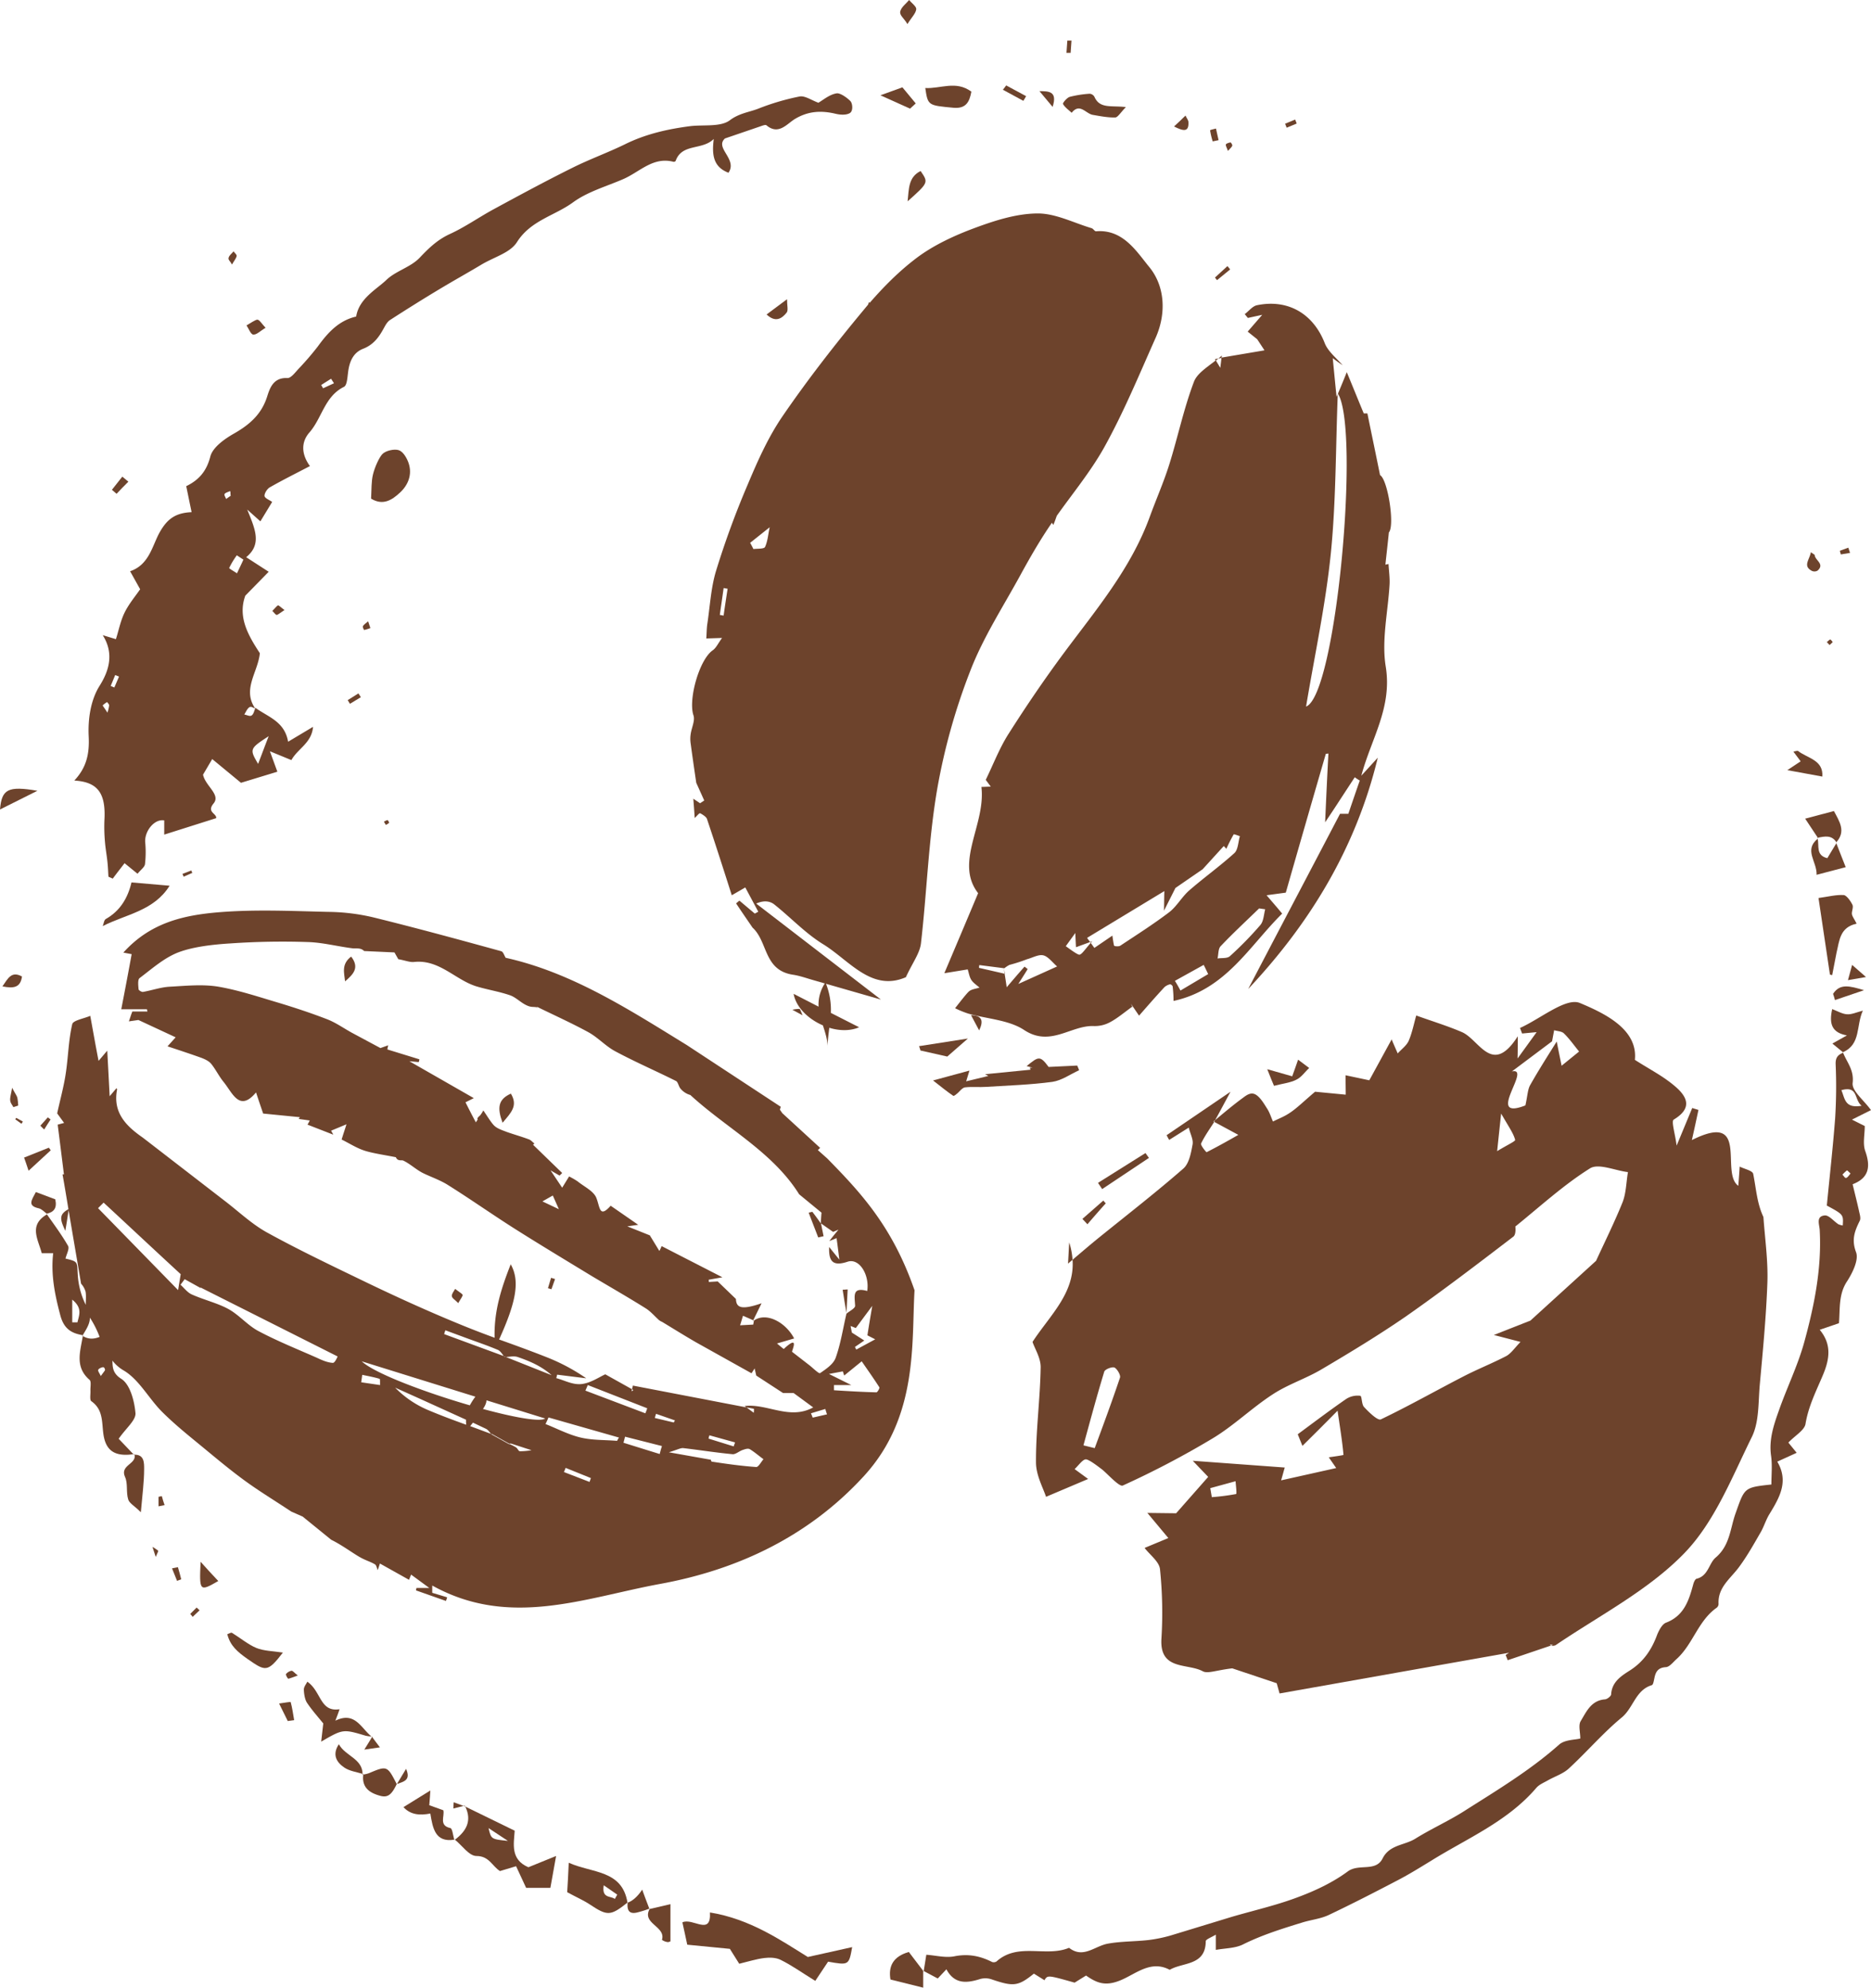 <svg xmlns="http://www.w3.org/2000/svg" width="1080" height="1147.2" viewBox="0 0 1080 1147.2" style=""><g><g fill="#6d432c" data-name="Layer 2"><path d="M60.3 472.9a95.9 95.9 0 0 0 .3 13.1c.3 3.8 1 7.5 1.4 11.3s.4 5.8.6 8.7l2.5 1.1c2.2-3 4.5-5.9 6.8-8.9l7.5 6.1c1.8-2.3 4.1-3.8 4.3-5.6a60.8 60.8 0 0 0 .1-12.8c-.3-6.4 5.4-13.4 11-12.4v8.2l30-9.5c.3-2.8-5.7-3.4-1.5-8.5s-4.8-10.1-6.1-16.6l5.3-9 16.6 13.7 21-6.4-4.3-11.8 12.4 5.1c3.7-6.7 11.7-9.8 12.5-19.2l-14.4 8.6c-2-11.8-11.7-14.3-18.9-19.6 0 .1-.1.1-.1.2s.1.1.1.2h-.1c-.6 1.5-.9 3.2-2 4s-2.8-.3-4.3-.5c.9-1.4 1.6-3.2 2.8-4.1s2.3.3 3.5.6c-7.6-11.1 1.6-20.9 2.7-31.9-6.7-10.2-12.9-20.9-8.4-33.2l13.5-13.8-13-8.4c9.2-7.5 5.2-16.2.6-27.5l7.6 6.8 6.8-11.2c-1.5-1.1-4.2-2.1-4.4-3.4s1.4-4.1 3-5c7.5-4.3 15.2-8.1 23.2-12.3-5.1-7-5.1-14-.2-19.5 7.2-8.3 8.7-20.7 19.8-26.2 1.8-.8 2-5.3 2.4-8.2.7-6.1 2.8-11.5 8.7-13.8s9.1-6.6 11.9-11.8c1-1.8 2.1-3.9 3.8-4.9 9.3-6 18.7-11.9 28.2-17.6s16.1-9.3 24.1-14.1 16.9-6.9 20.9-13.3c8-12.5 21.8-15.1 32.4-22.9 8.4-6.1 19.1-9.1 28.8-13.3s17.2-13.1 29.1-10a1.5 1.5 0 0 0 1.2-.5c3.6-10.3 15.3-6 22-12.7-1.1 8.8-.5 16.1 8.5 19.5 5.4-7.9-8.2-14.3-2-19.8l20.2-6.9c1.2-.4 3.1-1.2 3.7-.7 7 5.9 11.8-.8 16.4-3.6 7.8-4.7 15.4-5 23.7-3 2.6.6 5.9.8 8-.4s1.6-5.5.5-6.8-5.8-5.1-8.2-4.6c-4.1.7-7.6 3.8-10.4 5.4-4.1-1.5-7.8-4.2-10.9-3.6a137.3 137.3 0 0 0-24 7.1c-5.3 2-10.9 2.6-16.2 6.6s-15.1 2.5-22.8 3.4c-13.2 1.7-26 4.6-38 10.6-9.9 4.8-20.4 8.6-30.2 13.5-15.3 7.6-30.3 15.7-45.4 23.9-8.5 4.6-16.5 10.3-25.3 14.3-7.1 3.3-12 8-17.3 13.6s-13.8 7.6-19.3 12.9-15.8 10.7-17.4 21.1c-10 2.3-16.3 9.2-22.1 17.2a165.3 165.3 0 0 1-11 12.8c-2 2.1-4.5 5.6-6.6 5.5-8-.4-10.1 5.6-11.7 10.7-3.2 10.1-10 16.1-18.9 21.2-5.5 3.1-12.5 8-13.9 13.4-2.2 8.6-6.7 13.6-13.9 17.1 1.1 5.3 2 9.8 3.1 15-9.1.4-13.9 3.7-18.3 11.4s-6 18.9-17.2 22.7l5.8 10.4c-3 4.3-6.6 8.6-9 13.5s-3.4 10.4-5 15.3l-7.6-2.3c6.9 10.9 3.3 21.1-1.8 29.2s-6.8 19-6.3 29.2-1.3 18-8.3 25.5c13.1.8 18.2 6.8 17.4 22.4zm94.8-48c-2 5.1-3.9 10.2-6.1 16-5-8.5-5-8.8 6.1-16zm36-206.3l1.7 2.6-6.3 2.9-1.1-1.9zm-54.4 101.9l3.8 2.5c-1.2 2.7-2.5 5.3-3.7 7.9-1.6-1.1-4.7-2.8-4.5-3.1a45.7 45.7 0 0 1 4.4-7.3zm-7.1-35.3c.4-.8 1.8-1.1 2.8-1.6s.4 1.4.8 2.5l-2.7 1.9c-.3-1-1.2-2.2-.9-2.8zM66.5 389.6l2.2.9-2.7 6.3-2.1-.9zm-4.7 15.6c.5.6 1.2 1.3 1.2 1.9a18.9 18.9 0 0 1-1 4.2c-1.9-3-2.8-4-2.7-4.2a15 15 0 0 1 2.5-1.9z"></path><path d="M1022.5 856.8c-15.9 1.7-15.4 1.8-20.7 16.7-3.1 8.7-3.2 18.5-11.5 25.5-3.9 3.3-4.2 10.6-11 12.2-.8.2-1.6 2-1.9 3.2-2.5 9.3-5.3 18.1-15.6 22.1-2.3.8-4.1 4.3-5.2 6.9-3.1 8.5-7.7 15.5-15.6 20.6-5 3.2-10.6 6.6-11 14-.1 1-2.3 2.7-3.5 2.8-8.1.6-10.8 7.2-14.1 12.6-1.4 2.4-.2 6.3-.2 10-2.9.8-8.9.6-12.2 3.5-17 15.1-36.3 26.6-55.3 38.7-8.9 5.6-18.7 10-27.7 15.6-6.2 3.9-14.9 3.4-18.9 11.4s-13.7 2.8-20.1 7.5c-8.8 6.5-19.1 11.3-29.4 15.1-12.3 4.6-25.2 7.5-37.8 11.2l-34.1 10.4a81.5 81.5 0 0 1-13.7 2.9c-7.8.9-15.8.7-23.5 2.1s-14.2 8.8-22.4 2.4c-13.4 5.6-29.5-3.3-41.9 7.9a3.1 3.1 0 0 1-2.5.3c-6.9-3.5-13.8-4.9-21.8-3.3-5.1 1-10.7-.5-16.2-.9l-1.5 9.4 8.1 4.3 5-5.3c4.7 8.8 11.9 8 19.5 5.6a11.3 11.3 0 0 1 6.3.1c12.9 4.4 15.5 4.2 24.7-3.2l6.1 3.8c1.8-3 1.8-3 17.4 1.4l6.6-4.1c6.2 4.3 11.1 6.4 20 2.7s17.4-11.8 28.3-6c7.6-4.5 20.7-2.2 20.8-16.5 0-1.1 3.2-2.2 5.8-3.8v8.8c5.5-1 11.1-.9 15.6-3.1 11-5.5 22.6-9.1 34.3-12.7 5.1-1.6 10.6-2.1 15.4-4.4 13.5-6.4 26.7-13.2 39.9-20.1 6.7-3.5 13.1-7.5 19.5-11.4 20.8-12.9 43.8-22.5 60.3-41.8 1.6-1.9 4.3-3 6.6-4.3 4.2-2.4 9.1-3.9 12.4-7.1 10.4-9.6 19.6-20.4 30.4-29.3 6.7-5.6 7.9-15.8 17.3-18.6.8-.3 1.1-2.4 1.4-3.7.7-3.7 1.9-6.4 6.7-6.7 2.1-.1 4.2-2.9 6.1-4.6 9.5-8.5 12.4-22 23.1-29.6a2.8 2.8 0 0 0 1.2-2.3c-.5-9.5 6.8-14.5 11.7-21.1s8.6-13.3 12.6-20.2c1.9-3.3 3-7.1 5-10.4 5.8-9.5 11.4-18.9 4.6-30.4l11.2-5.1-4.8-5.9c3.9-4.1 9.3-7.1 9.9-10.8 1.7-10.3 6.2-19 10.1-28.3s5-17.7-1.9-26l11.1-3.8c.7-8.5-.3-16.7 4.7-24.2 3.1-4.8 6.8-12.3 5.2-16.7-2.8-7.4-.8-12.3 2.1-18.2.7-1.3.1-3.4-.3-5.1-1.1-5.1-2.4-10.1-3.8-16 9.7-3.7 10.4-10.5 7.2-19.4-1.4-4.2-.2-9.3-.2-14.2l-7.4-3.7 11-5.5c-4.2-5.8-11.1-11.1-10.6-15.6.9-7.6-3.3-11.9-5.5-17.5-3 1.2-4.5 2.8-4.3 6.8a293.3 293.3 0 0 1-.3 31.1c-1.3 16.9-3.2 33.8-4.8 50.3 9.6 5.2 9.6 5.2 9.2 11.5a10.3 10.3 0 0 1-2.5-.7c-2.7-1.7-5.4-5.3-7.9-5.1-5.3.5-3 5.4-2.9 8.6 1.2 22.2-3.2 43.7-9 64.8-3.7 13.3-9.9 25.9-14.5 39-3 8.4-5.9 16.9-4.6 26.2.8 5.5.2 11.2.2 16.7zm52.1-218.6c-9.8 1.7-9.6-4.1-11.7-9 9.9-2.7 7.2 5.5 11.7 9zm-11.1 39.8a20.4 20.4 0 0 1 2.6-2.5c.2-.1 1.2 1 2.1 1.8-.8.9-1.5 2.1-2.4 2.5s-1.5-1.2-2.3-1.8z"></path><path d="M393.9 1109.5c1 4.8 2.1 9.3 2.8 12.9l24.6 2.4 5.4 8.6c5-1.2 9.7-2.7 14.4-3.3 3.2-.4 6.9-.3 9.6 1.1 6.1 3 11.7 7 19.9 12.1l7.4-11.1c12 2.1 12 2.1 13.9-8.4l-25.6 5.7c-15.5-9.6-33.4-22-56.5-25.7.8 13.8-9.9 2.9-15.9 5.7z"></path><path d="M77.6 839.3H77c.1.1.2.2.2.3z"></path><path d="M47.5 771h.3c0-.2.1-.3.1-.5z"></path><path d="M262.6 1061.8h-.4a.3.3 0 0 0 .1.2z"></path><path d="M268.1 1042.5l.5.2-.3-.6z"></path><path d="M275 1071.2c7.4 0 9.1 5.9 13.6 8.7l9.3-2.8 5.8 12.5h14c1-5.5 2-11.3 3.3-18.4l-16 6.5c-10.5-4.5-8.4-13.5-7.9-21.1l-28.5-13.9c3.9 8.2.6 14.1-6 19.1 4.1 3.3 8.2 9.4 12.4 9.4zm18.2-8.7c-9.7-1-9.7-1-11.2-7.4z"></path><path d="M47.6 770.9l.3-.3h-.1c-.1.1-.2.2-.2.3z"></path><path d="M24.1 723.3h6.6c-1.4 12.2.9 23.7 4 35.4 2 8 6.2 10.8 13.1 11.9 1.9-3.3 4.1-6.4 4.1-10.1a57.8 57.8 0 0 1 5.6 11.1c-3.5 1.4-6.5 1.4-9.7-.5-1.4 8.8-4.8 17.8 3.9 25.3 1.1 1 .4 4.1.5 6.2s-.5 5.4.5 6.1c7 4.9 6 12.2 7 19.1 1.4 9.7 6.8 13 17.3 11.5l-8.5-8.9c4.3-6.2 10-10.7 9.7-14.8-.6-7-3.1-16.6-8.2-19.8s-5-6.9-5.1-10.5a22.5 22.5 0 0 0 6.7 5.8c8.9 5.4 14.4 16.3 22.2 24s15.4 13.7 23.4 20.3 16 13.3 24.4 19.4 16.7 11.1 26.5 17.6l6.6 2.9 16.5 13.4c5.3 2.6 10 6 14.8 9s7 3.2 10.3 5.1c1 .5 1.2 2.2 1.7 3.4.5-1.3.9-2.5 1.3-3.8l16.8 9.4 1.2-3 10.5 7.7h-7.4l-.3 1.4 17.3 6.1a17.2 17.2 0 0 0 .7-2.1l-8.6-2.6v-4.2c44.6 24.8 88 7.1 131.4-.9 45.6-8.3 86.3-27.9 117.8-62.3s27.4-77 29.2-107.2c-12.8-37-31.3-56.6-50.4-76.1l-5.4-4.8 1.3-1.3-21.8-20-1.4-2a10.9 10.9 0 0 1 .5-1.7l-54.2-35.6c-33.5-20.6-66.4-41.9-104.6-50.4-.8-1.2-1.4-3.5-2.6-3.8-24.7-6.8-49.3-13.5-74.1-19.6a118.2 118.2 0 0 0-25.8-3.1c-21-.5-42.1-1.5-62.9.2s-39.8 6.1-55.3 23.3l4.8.9c-2 11-4.1 22-6 31.8h14.8l.3 1.3h-8.7c-.8 2-1.3 3.7-2 5.7l5.5-.8 21.5 10-4.7 5.2c7.5 2.5 13.6 4.5 19.7 6.7 2 .8 4.2 1.8 5.5 3.4 2.6 3.2 4.5 7.2 7.2 10.5 5.2 6.4 9.1 17.5 18.7 6 1.4 4.3 2.8 8.4 4.1 12.2l21.2 2.1-.7 1 6.4.9c-.4.8-.8 1.6-1.3 2.4l14.9 5.8c-.5-.9-1-1.9-1.3-2.3l8.9-3.7c-.9 2.9-1.9 5.8-2.8 8.8 4.5 2.2 8.7 5 13.5 6.5s11.8 2.5 17.8 3.7c1.1 2.6 3.3 1.4 4.4 2 3.7 1.8 6.8 4.7 10.4 6.7s10.5 4.3 15.2 7.3c13.1 8.2 25.7 17.1 38.8 25.4s29.5 18.2 44.3 27.2c10.4 6.2 20.9 12.2 31.1 18.6 2.9 1.8 5.2 4.6 7.8 6.9a10.4 10.4 0 0 0 1.8 1c6.6 4 13 8 19.6 11.8l31.9 17.8 1.8-2.8c.5 2.3 1.1 4.7.9 4.1L452 804h6.1l11.3 8.3c-13.6 7.5-26.7-2.4-39.6-.8l1.1.8 4.3.8a16.9 16.9 0 0 1-.1 2.3l-4.2-3.1-65.6-12.6a16 16 0 0 1-.5 2.1l.8.5-1 .7a5 5 0 0 1 .2-1.2l-15.4-8.6c-3.4 1.5-8.4 5-13.6 5.6s-9.8-2.1-14.7-3.4c.2-.7.3-1.3.5-2l16.8 2.1a112.5 112.5 0 0 0-22.9-12.2c-9.1-3.6-18.2-6.9-27.4-10.2 10.1-22.2 12-34 6.7-43.4-5.5 14-9.7 27-9.3 42.4-7.1-2.6-14.1-5.3-21.1-8.2-18.7-7.7-37.1-16.1-55.3-24.9s-37.3-17.9-55.4-27.9c-8.7-4.9-16.1-12-24.1-18.1L84 657.8l-1.7-1.3c-9.8-6.8-17.3-14.6-14.7-27.8 0-.2-.3-.5-.4-.6l-3.9 4.6c-.5-9.5-.9-17.5-1.4-26.3l-5 5.9c-1.8-9.2-3.2-17.3-4.8-26-3.7 1.6-9.9 2.6-10.4 4.8-2.2 9.4-2.3 19.2-3.8 28.8-1.1 7.3-3.1 14.5-4.9 22.7l4 5.5-3.7 1c1.2 9.4 2.4 19 3.6 28.7h-.8c1.2 6.7 2.3 13.4 3.4 20.1-5.9 3.2-4.6 6.3-1.8 12.5.9-5.2 1.3-8 1.9-11.9 2.3 13.7 4.7 27.6 7.2 42.4a11.7 11.7 0 0 1 2.6 4.6c.4 2.4.1 5.1.1 7.6a44.9 44.9 0 0 1-4.6-17.2c-.5-7.7.4-7.7-7.1-9.5.6-2.5 2.4-5.7 1.5-7.3-3.6-6.3-8-12.2-12.2-18.2-10.7 6.2-5.1 14.4-3 22.4zm34.1 70.9c-.8-1.7-1.8-2.9-1.5-3.6s1.6-1.3 2.6-1.5 1.4 1.3 1.3 1.7-1.3 1.8-2.4 3.4zm447.7 9.4c-8.2-.2-16.4-.7-24.5-1.2v-3h10l-12.9-6.4 8-1.5c.3.8.5 1.6.8 2.4l10.1-8.2c3.1 4.5 6.8 9.7 10.2 15 .3.4-1.1 2.9-1.7 2.9zm-.7-30.6l-10.9 5.9a10.9 10.9 0 0 1-.8-1.5l5.4-3.7-7.2-4.6c0-.3-.4-2-.7-3.8l3 1.2 9.5-12.8c-1.2 7.1-1.9 11.1-2.8 17zm-192.1-79.6l6-3.4 3.5 7.9zm154.3 94.7l-10.2-7.9c-.1-.8 4.5-10.3-4.7-1.7-.2.2-2.5-1.9-4-3.1l9.9-2.9c-4.7-9.1-15.9-15.5-23.3-10.3h.1c-.1.7-.3 1.5-.4 2.3l-7.6.4c.6-1.8 1.1-3.7 1.7-5.5l5.9 2.6 4.8-9.8c-11.7 4-14.6 2.6-14.8-2.5l-10.5-10.1-5.1.3a5.7 5.7 0 0 1-.1-1.3l7.9-1.4-35.1-18a19.8 19.8 0 0 1-1.3 2.8l-5.5-9-13-5.2 6.3-.9-15.9-11c-6.6 7.4-6.1.9-8.3-4.6-1.6-3.9-7-6.4-10.7-9.4a44.3 44.3 0 0 0-5-2.9l-4 6.5-6.7-10 5.2 3 1.5-1.5-16.8-16.3.8-.7c-1.1-.8-2-2-3.2-2.4-4.2-1.6-8.6-2.8-12.8-4.3-2.6-1-5.5-1.9-7.3-3.7s-4.2-5.8-6.2-8.7a22 22 0 0 1-1.8 2.8c-.8.7-1.7 1.5-1.6 2s.1.3.2.4a16.3 16.3 0 0 0-1.1 1.7c-2-3.7-3.9-7.4-6-11.6l4.8-2.4-37.2-21.3 5.4.5a9.4 9.4 0 0 0 .4-1.6l-18.5-5.7a20.5 20.5 0 0 1 .5-2.4l-4.5 1.6L203 596c-4.7-2.6-9.2-5.8-14.1-7.7-9.3-3.6-18.7-6.7-28.3-9.6-11.5-3.4-23.1-7.3-35-9.3-9-1.4-18.5-.4-27.8.1-5.1.3-10.1 2.1-15.3 3-.8.1-2.5-1-2.5-1.5-.2-2.2-.6-5.6.6-6.5 7.3-5.5 14.4-11.9 22.8-15s19.7-4.4 29.7-5a434.6 434.6 0 0 1 44.2-.8c8.7.2 17.3 2.5 26 3.6 2.3.3 4.8-.5 6.9 1.6l17.5.8 2.2 3.9c4.3.8 6.8 1.9 9.2 1.6 14.4-1.5 23.5 10.1 35.6 14 6.5 2 13.2 3 19.6 5.2 3.3 1.1 6 4 9.2 5.6s3.9.9 6.5 1.4v-.3c11.3 5.5 20.8 9.8 29.9 14.8 5.5 3.1 9.9 8.1 15.5 11 11.4 6.1 23.2 11.2 34.8 17 1.2.6 1.5 3.1 2.6 4.4a11.4 11.4 0 0 0 5.7 3.7c20.9 19.2 47.5 32.8 62.8 57.3l12.9 10.6c-.2 2.3-.3 4.2-.4 6.2-1.6-2.3-3.2-4.5-4.9-6.7l-2.1.5c1.8 4.8 3.7 9.6 5.5 14.3l3.1-.7-1.5-7.4 7 4.9 3.1-1.3c-2 2.4-3.7 4.5-5.3 6.6l4.2-1.7c.6 4.3 1.1 8.4 1.6 12.4l-5.9-7.3c-.2 7.5 1.4 11.6 10.7 8.5 6.7-2.2 12.7 7.5 11.3 16.9-9-2.5-7.2 3.2-7 8.6 0 1.4-3.2 3-5 4.5-2 8.5-3.3 17.3-6.2 25.4-1.3 3.7-5.5 6.5-9 8.9-.7.5-4-2.8-6-4.4zm9 25.1c.3 1 .6 2.1 1 3.1l-8.3 1.9a26 26 0 0 0-1-2.5zm-229.6.5a58.3 58.3 0 0 1-18.7-12.8l14.7 6.6 26.2 11.9c0 .9 0 1.9.1 2.9-7.5-2.7-15-5.5-22.3-8.6zm53.3 23.9c-.8 0-1.3-1.6-2.2-2.2a25.8 25.8 0 0 0-3.7-1.9h-.4l-10-5.6-.3-.3-12.1-4.5 1.6-2 7.4 3.5c1.2.5 2.1 1.9 3.1 3h.4l10 5.6h.3a2.5 2.5 0 0 1 1.2.1l11.4 3.7a38 38 0 0 1-6.7.6zm-21.3-24.4c1.4-2.1 2-3.7 2-5l33.9 10.5c-2.8 2.1-17.9-.6-35.9-5.5zm61.5 42.1l-14.8-5.7a24.4 24.4 0 0 0 1-2.4l14.6 5.9c-.3.7-.5 1.4-.8 2.2zm40.5-16.1l-20.9-6.5.9-3.5 21.3 5.4c-.5 1.5-.9 3-1.3 4.6zm28.7-10.8l14.8 4.1-.8 2.3-14.5-4.5a13.3 13.3 0 0 1 .5-1.9zm-15 7.4c9.4 1.1 18.8 2.6 28.3 3.5 1.8.2 3.8-1.7 5.8-2.4s3.2-1 4.2-.5c2.8 1.7 5.3 3.9 7.9 5.8-1.4 1.6-2.9 4.6-4.2 4.5-8.6-.6-17.1-1.8-25.6-3.1-.3 0-.5-.7-.6-1.1l-24.2-4.3c5-1.5 6.8-2.6 8.4-2.4zM378.7 816l10.9 3.8-.7 1.2-10.9-2.6a21.7 21.7 0 0 1 .7-2.4zm-39.4-16.6l34.3 13.4a24.9 24.9 0 0 1-1.1 2.9l-34.6-13.1c.5-1 .9-2.1 1.4-3.2zm18 30.3a11.8 11.8 0 0 0-1.1 1.9c-7.2-.6-14.5-.3-21.4-2s-13.3-5.1-19.9-7.7c.6-1.3 1.2-2.5 1.7-3.8zm-100.2-61.9l9.5 3.5c6.9 2.6 13.9 4.9 20.8 7.8 1.4.6 2.4 2.3 3.5 3.7l.5.2.6.2c2.3-.1 4.7-.7 6.8 0 7 2.4 13.8 5.3 19.6 10.5L292 783.2h-.7l-.4-.5-34.5-12.7a14.2 14.2 0 0 1 .7-2.2zm17.3 38.3a40.3 40.3 0 0 0-3.2 5c-25.9-7.5-55.1-18.5-62.4-25.4zm-65.3-12.6c3.3.7 6.7 1.3 10 2.3.4.1.2 2.3.3 3.6l-10.9-1.6zm-93.3-50.4l79.1 39.8c-.2.4-1.6 3.8-2.8 3.7-3.2-.2-6.3-1.6-9.3-3-11.3-5-22.8-9.6-33.7-15.4-6.2-3.3-11.1-9.3-17.3-12.7s-14.2-5.3-21.1-8.4c-2.5-1.1-4.4-3.7-6.5-5.6l2.4-3.2 9.2 5.1zm-56-49c14.7 13.6 29.3 27.3 44.5 41.3l-1.5 9.2-46.2-47.3zm-18.1 56c6.1 4.9 3.9 9.1 3 13.1h-3z"></path><path d="M27.1 700.8h.2l-.3-.2s.1.1.1.2z"></path><path d="M235.9 267.4c-1-3-3.2-6.8-5.8-7.6s-7.5.3-9.4 2.3-4.4 7.6-5.4 11.7-.8 8.6-1.1 14c6.9 4.2 12.1.8 16.8-3.6s7-10.4 4.9-16.8z"></path><path d="M328.3 1075.1c-.3 6.7-.6 12.5-.9 17 5.5 3 9.5 4.7 13.1 7.1 10.1 6.7 11.9 6.7 21.7-1.1-3.1-19-20.4-16.9-33.9-23zm26.6 20.9c-2.3-1.9-7.7-.1-6.4-7.9l7.8 5.4z"></path><path d="M362.4 1098z"></path><path d="M1064.3 516.6c-4.3-.3-8.8.9-14.6 1.7 2.3 15.2 4.4 29.7 6.6 44.2l1.3.3c.9-4.3 1.6-8.6 2.5-12.9 1.7-6.9 1.8-14.7 11.6-16.8-1.2-2.5-2.4-3.9-2.7-5.4s1-4 .3-5.5-3.2-5.4-5-5.6z"></path><path d="M211.1 1001.8a17.5 17.5 0 0 0 3.3.4c-6-4.8-9.5-14.6-20.8-9.1.9-2.4 1.5-3.9 2.4-6.6-11.4 1.8-10.4-10.2-18.6-15.9-.6 1.3-2 2.9-2 4.5s.4 5.4 1.7 7.5c2.7 4.1 6 7.8 9.5 12.1q-.4 3.6-1.2 10.5c12.6-7.3 12.6-7.3 25.7-3.4z"></path><path d="M61.1 530.4c-1.1.6-1.2 2.7-1.8 4.1 13.5-6.9 29.5-8.7 38.6-23.3l-22-1.9c-2.1 8.9-6.5 16.4-14.8 21.1z"></path><path d="M163.3 953.8c-5.8-.9-11-.9-15.4-2.7s-9.3-5.8-14-8.7c-.5-.3-1.6.4-2.7.8 1.7 6.7 5.9 10.2 11.7 14.3 10.3 7.1 11.4 8 20.4-3.7z"></path><path d="M550.4 62.2c7.1.6 9.2-3.2 10.3-9.3-8.9-6.6-17.8-1.6-26.6-2.1 1.5 10.2 1.6 10 16.3 11.4z"></path><path d="M262.2 1061.8c-.7-2.5-1.1-6.5-2.2-6.7-6.9-1.5-3.2-6.9-4.1-10.3l-8.1-2.9c.3-3.6.5-6.3.6-8.5l-15.5 9.6c4 4.4 9.3 4.9 15.5 3.7 1.4 8.5 2.8 16.8 13.8 15.1z"></path><path d="M532.9 1137.5l.2.2v-.2z"></path><path d="M514 1142.5l18.9 4.7v-9.7l-8.3-10.9c-9 2.6-11.9 8.1-10.6 15.9z"></path><path d="M72.2 852.5c1.7 3.7.5 8.7 1.8 12.9.6 2.2 3.6 3.7 7.3 7.4.9-10.2 1.9-17.6 1.9-25 0-3.4.1-8.3-5.5-8.2 1.2 5.5-8.7 6-5.5 12.9z"></path><path d="M77.6 839.3l-.4.3h.5a.4.4 0 0 1-.1-.3z"></path><path d="M618.6 65.1c4.7-5.9 8.1.5 12.2 1.2s8.6 1.6 12.9 1.5c1.5 0 3-2.7 6.2-6-8.7-1-15.1 1.1-18.2-6a3.5 3.5 0 0 0-2.7-1.7 62.6 62.6 0 0 0-11.5 1.8c-1.7.5-4.2 3.6-3.9 4.1 1.1 2 3.2 3.4 5 5.1z"></path><path d="M1075.3 583.3c-3.8 1-6.5 2.3-9.2 2.1s-5.2-1.7-8.5-3c-1.9 8.6-.2 13.6 8.5 15.2l-8.4 4.7 6.1 5c10.5-4.6 7.5-15.3 11.5-24z"></path><path d="M1063.8 607.3c0 .1 0 .1.1.2h.2z"></path><path d="M220 1036.6c4 .9 6.2-1 9-6.9-5.4-10.6-5.6-10.7-16-6.3a17.7 17.7 0 0 1-3.3.8c-1 7.7 3.9 10.8 10.3 12.4z"></path><path d="M1060 486.7l.2-.3-.2-.3V486.7z"></path><path d="M1049.2 484.1c-8.1 6.6-.3 13.2-.6 20.8l16.8-4.4c-2.1-5.2-3.7-9.5-5.4-13.8-1.7 2.7-3.3 5.5-5.2 8.6-6.8-1.6-4.6-7.2-5.6-11.2z"></path><path d="M1049.3 483.5c4-.8 8-1.7 10.7 2.6 5.6-6.3 1.9-11.8-1.4-18l-16.6 4.4z"></path><path d="M1049.3 483.5h-.2a4.3 4.3 0 0 1 .1.5l.3-.2a.8.8 0 0 1-.2-.3z"></path><path d="M385.5 1120.9c1 0 2.2-.9 1.5-.5V1099l-12 2.8c-4.7 8.5 9.5 10 7.1 17.8a7.1 7.1 0 0 0 3.4 1.3z"></path><path d="M1051.9 448.2c.7-9.6-8.5-10.5-13.9-14.7-.4-.4-1.6.1-2.8.3l4.2 5.6-7.7 5.1z"></path><path d="M0 467.2l21.6-10.8C4.5 453.5 1 455.5 0 467.2z"></path><path d="M22.4 697.4c1.7.4 3.1 2 4.6 3.1 3.9-.9 6.1-3 4.9-8.3L20.7 688c-2.3 4.5-5.2 7.9 1.7 9.4z"></path><path d="M209.3 1023.8v.5h.4v-.3z"></path><path d="M195.6 1006.7c-4 6-1.4 10.4 3.2 13.5 3 2 6.9 2.5 10.5 3.6-.2-8.9-9.9-10.2-13.7-17.1z"></path><path d="M126 912.5c-3.6-3.8-6.9-7.4-10.2-11.1-.8 17.2-.6 17.3 10.2 11.1z"></path><path d="M531.4 98.7c-7.2 3.6-6.7 10.4-7.5 17.5 12.1-10.8 12.1-10.8 7.5-17.5z"></path><path d="M528.6 59.7l-7.7-9.3-12.7 4.6 17.1 7.7z"></path><path d="M290.1 648c5-5.9 9-9.8 4.8-16.8-7.4 3.3-8 8.2-4.8 16.8z"></path><path d="M374.8 1101.6c0 .1 0 .1.1.2h.1l.2-.3z"></path><path d="M362.3 1098.1c-.4 4 .5 6.9 5.5 5.7a56.8 56.8 0 0 0 7-2.2c-1.2-3.2-2.5-6.5-4.1-11-2.8 4.3-6 6.8-8.4 7.5z"></path><path d="M1058.1 573.6c.4 1.2.8 2.4 1.1 3.6l16.8-5.7c-8.4-2.5-13.9-4-17.9 2.1z"></path><path d="M199.2 566.4c4.3-3.8 8.7-7.6 3.5-14.3-5.8 4.4-4 9.5-3.5 14.3z"></path><path d="M454.1 180.4c1-1.3.2-4.1.2-7.7l-11.8 8.8c5.2 4.9 8.9 2.3 11.6-1.1z"></path><path d="M528.9 5.3c.1-1.6-2.7-3.5-4.1-5.3-1.8 2.1-4.4 4-5.1 6.4s2 3.9 4.1 7.5c2.4-3.9 4.8-6.1 5.1-8.6z"></path><path d="M12.7 563.6c-6-3.3-8 .9-11.3 5.7 6.8 1.4 10.4.5 11.3-5.7z"></path><path d="M13.9 668.1c.7 2 1.4 3.9 2.6 7.6l12.8-11.8-1.1-1.5z"></path><path d="M146.2 193.1c1.9.2 4-2.1 7.1-3.9-2.1-2.2-3.6-4.8-4.8-4.7s-4.1 2.1-6.2 3.3c1.3 1.9 2.4 5.2 3.9 5.3z"></path><path d="M592.3 55.5l-11.5-6.2c-.6.9-1.3 1.7-1.9 2.5l11.8 6.4c.6-.9 1.1-1.8 1.6-2.7z"></path><path d="M169.8 992.8c-.6-3.5-1.1-7.1-2-10.4-.1-.3-3.7.4-6.7.8l5 10.1z"></path><path d="M1045.9 329.5a3.5 3.5 0 0 0 3.3-.2c4.2-3.8-1.4-5.8-1.7-8.9 0-.3-.6-.5-2.2-1.7-.8 4.4-4.8 8 .6 10.8z"></path><path d="M600 52.6l7.6 9.1c3-9.3-2.5-9-7.6-9.1z"></path><path d="M703.4 80.9l-1.5-6.7c-1.2.3-3.4.8-3.4 1a45.8 45.8 0 0 0 1.5 6.4z"></path><path d="M1069.1 556.9c-.9 3.4-1.5 5.4-2.4 8.8l10.4-1.8z"></path><path d="M7.7 639l2.8-.9a32.4 32.4 0 0 0-.5-4.6c-.4-1.3-1.3-2.4-3-5.7-.7 4.1-1.3 5.8-1.1 7.4s1.2 2.5 1.8 3.8z"></path><path d="M74.1 278l-3.5-2.9-6 7.6 2.7 2.3c2.2-2.4 4.5-4.7 6.8-7z"></path><path d="M202 406.2l6.3-3.8-1.4-2.2-6.2 3.9z"></path><path d="M219.3 1008.5c-2.1-2.7-3.3-4.4-4.5-6l-4.5 7.3z"></path><path d="M214.8 1002.5c0-.1.1-.2.2-.3h-.6l.3.2c0 .1 0 .1.1.1z"></path><path d="M560.5 585.9l4.7 8.8c2.4-5 2.2-8.6-4.7-8.8z"></path><path d="M264.5 752.1c1.3-2.3 2.9-4.3 2.5-4.9s-2.9-2.2-4.3-3.3c-.7 1.4-2 2.8-1.9 4.1s1.9 2.2 3.7 4.1z"></path><path d="M102.2 912.4l2.4-.9c-.6-2.4-1.2-4.7-1.9-7l-3.4.7z"></path><path d="M701.3 160.2l1.2 1.5 7.6-6.2c-.5-.7-1.1-1.3-1.6-1.9z"></path><path d="M13.2 647.3l-3.8-2.1c-.1 0-.6.8-.6.8l3.6 2.6z"></path><path d="M686 70.5c0-1.1-.9-2.1-1.7-3.8-2.2 2.2-4 3.9-6.6 6.3 5.5 2.8 8.6 3.3 8.3-2.5z"></path><path d="M157.2 352.6c.9.8 1.9 2.4 2.6 2.3s2.5-1.6 4.4-2.8c-1.9-1.4-3.3-2.9-3.8-2.7s-2.1 2.1-3.2 3.2z"></path><path d="M168.3 964.3a5.3 5.3 0 0 0-3.2 1.9c-.3.4 1 2.8 1.4 2.7s2.9-.9 5.4-1.9c-1.9-1.4-2.8-2.7-3.6-2.7z"></path><path d="M115.2 929.4l-1.7-1.6-3.7 3.7a11.5 11.5 0 0 1 1.4 1.7z"></path><path d="M91.3 895a23.7 23.7 0 0 0-3.3-2.2l1.9 5.8c1-2.3 1.6-3.5 1.4-3.6z"></path><path d="M1067.9 319.1c-.3-1-.7-2-1-3l-4.9 1.8.6 2.1z"></path><path d="M136.6 147.8c.2-.8-1.1-1.8-1.8-2.7-.9 1.1-2.3 2.1-2.8 3.5s.8 1.9 1.9 4.1c1.3-2.3 2.4-3.5 2.7-4.9z"></path><path d="M748.5 71.3l-.9-2.3-5.8 2.4.9 2.3z"></path><path d="M29.2 646.1l-1.6-1.2-4.3 4.8c.7.8 1.5 1.5 2.2 2.2 1.2-2 2.5-3.9 3.7-5.8z"></path><path d="M106 506l5-2.2-.6-1.4-5.1 2a11.1 11.1 0 0 1 .7 1.6z"></path><path d="M91.5 863.9v5.5l3.5-.7c-.6-1.7-1.1-3.4-1.6-5.2z"></path><path d="M268 1042.5c.1 0 .3-.4.3-.4l-.7.2z"></path><path d="M261.7 1043.8l5.9-1.5-5.7-2.1c-.1 1.2-.2 2.4-.2 3.6z"></path><path d="M318.1 737.5l-1.8 6 2 .6 2.1-5.9z"></path><path d="M234.4 1020.9l-5.3 8.8c3.6-1.4 8.3-2 5.3-8.8z"></path><path d="M711.3 84.1c.2-.4-.7-1.9-1-1.9s-2.5.5-2.7 1.2.6 1.9 1.2 3.7c1.2-1.4 2.2-2.1 2.5-3z"></path><path d="M457.4 582.8l5.9 3.2c-1.1-2.4-1.4-3.7-1.9-3.7a18.3 18.3 0 0 0-4 .5z"></path><path d="M618.5 23.4h-2.4c-.2 2.4-.3 4.7-.5 7.1h2.4c.2-2.3.3-4.7.5-7.1z"></path><path d="M221.6 474.3a17.4 17.4 0 0 1 1.1 1.8 6.9 6.9 0 0 0 1.9-1.2 2.8 2.8 0 0 0-.9-1.6 6.7 6.7 0 0 0-2.1 1z"></path><path d="M1057.9 370.6c-.5-.6-1.1-1.6-1.5-1.5s-1.3 1-1.9 1.5l1.6 1.7z"></path><path d="M209.5 361.4c-.3.5.6 2.2.7 2.2a24.7 24.7 0 0 0 3.6-1.1l-1.3-3.9c-1.4 1.2-2.5 1.9-3 2.8z"></path><path d="M776.7 620.6c0 3.8.1 7.5.1 11.2l-17.7-1.7c-6.7 5.7-10.1 9.1-14 11.8s-6.8 3.6-10.3 5.4c-1.1-2.5-1.9-5.2-3.4-7.5s-3.7-6.3-6.5-8-5.4.3-7.4 1.8c-5.5 4-10.8 8.5-16.1 12.9l-.4.8c-.1.1-.1.1-.1.2l13.9 7.5c-6.1 3.5-12.2 6.9-18.3 10-.2.1-3.6-4-3.2-5 2.1-4.4 5-8.4 7.6-12.5l-.5-.2 1-.8c2.2-3.9 4.4-8.1 8.9-16.4l-36.9 25.1c.5.9.9 1.8 1.5 2.7l11.3-7.1c.8 3.5 2.7 6.8 2.2 9.7-.9 4.9-2 11.1-5.4 14-15.7 13.7-32.2 26.5-48.4 39.6-4.7 3.8-9.4 7.8-15.5 13 1.4 19.3-13.3 32.3-23.1 47.4 1.3 3.9 4.8 9.3 4.7 14.7-.3 18.3-2.8 36.5-2.7 54.8 0 7.5 4.2 14.9 5.8 19.9l24.3-10.3-7.8-5.7c2.2-2 4.8-5.9 6.7-5.6s6.1 3.5 9 5.7 10 10.3 12.1 9.4a514.7 514.7 0 0 0 52-27.3c12.1-7.3 22.5-17.5 34.5-25.3 8.8-5.8 19.2-9.1 28.3-14.5 16.6-9.8 33.1-19.8 48.9-30.7 21-14.7 41.4-30.3 61.8-45.9 1.7-1.4 1.1-5.8 1.1-5.8 14.7-11.9 28-24.1 43-33.5 4.9-3.2 14.5 1.2 22 2.1-1 5.8-1 12-3.1 17.4-4.6 11.4-10.1 22.5-15.3 33.8l-37.9 34.5-21.1 8.3 15.4 4c-3.5 3.6-5.5 6.7-8.3 8.2-8.1 4.2-16.7 7.6-24.8 11.8-15.9 8.2-31.4 17-47.5 24.7-1.8.9-6.9-4.1-9.7-7.1-1.5-1.5-1.2-6.3-2.2-6.5a12.2 12.2 0 0 0-8.1 1.8c-8.7 6-17.2 12.4-28 20.4l2.7 6.7c6.8-6.7 12.7-12.6 20.3-20.3 1.3 9.3 2.7 17.4 3.4 25.5 0 .2-5.6 1-8.5 1.4l4.3 6.2-31.8 7.1c1-3.4 1.5-5.4 2.1-7.4l-53.1-3.9 8.9 9.3-18.5 21-16.6-.2 12.1 14.5-13.7 5.7c3 4 8.5 7.9 8.9 12.4a245.2 245.2 0 0 1 .8 40.2c-1 18.3 15.1 13.8 23.9 18.6 2.9 1.5 7.6-.6 17-1.7l25.7 8.6c-.5-1.5.2.8 1.6 5.9l132.5-23.5-2 1.3 1.2 3 25.1-8.5c-.9-.3-1.3-.7 1-.3l-1 .3a3.3 3.3 0 0 0 2.6-.2c25.2-17.1 53.3-31.5 74.1-52.9 17.6-18.1 27.6-43.9 39.1-67.2 4.3-8.7 3.7-20 4.6-30.2 1.8-19.7 3.7-39.4 4.4-59.2.4-12.5-1.4-25-2.3-37.6-3.8-8.1-4.2-16.6-5.9-24.9-.4-1.9-5.1-2.8-7.8-4.2-.2 3.1-.4 6.1-.8 11.1-10.7-7.6 7-43.3-26.8-26.4 1.6-7.1 2.7-12.3 3.8-17.4l-3.6-1.1-9 21.7c-.8-6.6-3.2-14-1.7-15 11-6.6 7.9-13.2.7-19.3s-14.1-9.4-23.1-15.2c1.8-17.5-17.1-26.7-31.7-32.8-8-3.4-22.8 9.1-34.6 14.4l1.2 3.2 8.4-.8-11 15.2c.1-5 .1-7.7.1-12.8-14.8 23.2-22.1 2-32.2-2.4-8.6-3.7-17.6-6.4-26.4-9.6-1.4 4.9-2.4 10.1-4.4 14.7-1.3 2.8-4.2 4.8-6.3 7.2-1-2.3-2-4.5-3.5-8.1l-12.9 23.6zM646.5 795.1c-4.6 13.7-9.6 27.2-14.6 40.7l-6.5-1.6c3.9-14.2 7.7-28.4 12-42.5.4-1.4 4.5-3 5.9-2.4s3.7 4.3 3.2 5.8zm67 67.2a130.7 130.7 0 0 1-14 1.8l-.9-5.2 14.6-4c.2 2.6.8 7.3.3 7.4zm159.2-243.9l23.2-17.4 1.2-6.4c2 .6 4.5.6 5.7 1.9 3.1 3 5.6 6.6 8.7 10.4l-10.1 8.2c-.9-4.5-1.9-9.2-2.8-14-5.2 8.3-10.5 16.6-15.3 25.1-1.5 2.6-1.5 6-2.8 11.8-23.9 9.3 4.2-22.3-7.8-19.6zm-6.2 24.3c4.6 8 7.1 11.4 8.1 15.2.2.8-4.9 3.1-10.4 6.5.8-7.7 1.3-12.3 2.3-21.7z"></path><path d="M616.5 729.3l2.6-2.2a41.8 41.8 0 0 0-1.9-10c-.2 2.6-.3 5.3-.7 12.2z"></path><path d="M748.2 623.2c3-1.4 5-4.5 7.5-6.8l-6.4-4.8c-1 3-2.1 6-3.4 9.6l-14.4-4.1c1.8 4.6 3.2 8 3.9 9.6 4.9-1.3 9.2-1.7 12.8-3.5z"></path><path d="M661.2 665.5l-27.4 17.2 2.4 3.6 27-18z"></path><path d="M627.7 706.6c3.5-4.1 7-8.1 10.6-12.1a10.7 10.7 0 0 1-1.4-1.6l-12.1 10.6z"></path><path d="M452 239.8c-8.5 12.3-14.7 26.3-20.5 40.1a498.6 498.6 0 0 0-18.3 50c-2.9 9.8-3.4 20.5-5 30.8-.3 2.5-.3 5.2-.5 7.8l9.1-.3c-2.3 3.1-3.4 5.8-5.5 7.2-7.8 5.6-14.1 28.5-11 37.5 1 3-1.1 7.1-1.6 10.7a18.2 18.2 0 0 0 0 5.7c1 7.5 2.1 15 3.2 22.5l4.6 10.2-2.4 1.6-3.9-2.6c.3 3.8.6 7.7.8 11.1 1.2-1 2.6-3 3.2-2.7s3.5 1.9 3.9 3.3c5 14.9 9.8 29.9 14.3 44l7.8-4.5 7.5 14-2 1.1-8.9-7.5-1.9 1.6c3.1 4.7 6.3 9.3 9.5 14 9 8.2 6.3 24.7 23.5 27.2 3.9.6 7.7 2 11.6 3.1l6.6 1.9a22.5 22.5 0 0 0-3.6 13.4l-14.4-7.4c1.4 7.8 8.5 14.6 16.9 18.2 1.4 4.4 2.9 8.7 2.6 13.1.1-3.8.6-7.7 1.1-11.7 5.9 1.8 12.1 1.9 17.2-.3l-16.3-8.3a41.5 41.5 0 0 0-2.8-16.8l31.7 9.1-72-55.4c4.5-2 7.9-1.4 10.3.4 9.6 7.6 18.1 16.8 28.4 23.1 15.1 9.3 27.9 27.6 47.7 19 3.8-8.3 8-13.7 8.7-19.5 3.4-29.3 4.3-58.9 9.2-88a356.4 356.4 0 0 1 19.2-69.1c7.4-19.3 18.9-37 28.9-55.3 5.3-9.7 10.8-19.3 17-28.5l1.3-1.9.8 1.3c.8-1.8 1.4-3.6 2-5.3 9.3-13.1 19.7-25.7 27.5-39.7 11.2-20.2 20.1-41.8 29.6-63.1 6.3-14.2 5.3-29.9-3.8-40.9-7.3-8.9-15.1-21.8-30.6-20.5-.8.1-1.6-1.5-2.6-1.8-10.4-3.1-20.9-8.6-31.3-8.5-12.2.1-24.6 4.1-36.2 8.4s-23.8 9.9-33.8 17.5-18.6 16.3-26.8 25.7l-.4-.5c-.2.5-.3 1-.5 1.5l-3.4 4.1c-16 19.3-31.5 39.2-45.7 59.9zm-34.3 115.5l-2.2-.4c.7-5.1 1.5-10.3 2.2-15.5l2.3.4c-.8 5.2-1.6 10.3-2.3 15.5zm23.9-39.6c-.6 1.2-4.4.9-6.7 1.2-.6-1.2-1.2-2.4-1.9-3.6l11.3-9c-.9 3.9-1.1 7.9-2.7 11.4z"></path><path d="M701.3 207.3a4.1 4.1 0 0 0 .5.9l1.5-1.3z"></path><path d="M629.3 543.7l.3.5.9-.9z"></path><path d="M705.3 205.2l-2 1.7 1.8-.3c.1-.4.1-.8.2-1.4z"></path><path d="M614.1 376.9c-11.2 15.1-21.8 30.7-31.9 46.6-5.3 8.3-8.8 17.6-13.2 26.6l2.9 3.9-5.4.2c2.6 21.7-15.7 43.5-1.9 61.3-6.5 15.5-12.6 29.9-19.5 46.2l13.5-2.2c.7 2.3 1 4.4 2.1 6.1s3.1 3 4.7 4.4c-2.1.7-4.7.9-6.2 2.3s-5.3 6.3-7.9 9.6a55.1 55.1 0 0 0 7.6 3.1c10.8 3.1 23.4 3.6 32.3 9.5 15.2 10 27-2.9 40.3-2.3a18.4 18.4 0 0 0 9.2-2.2c4.2-2.2 7.9-5.4 12.9-9l-.8-1.7 4.7 6.9c4.8-5.5 9.7-11.1 14.7-16.5a7.4 7.4 0 0 1 3.2-1.6c.4-.1 1.5.8 1.5 1.3a69.7 69.7 0 0 1 .5 8.3c30.3-6.6 43.8-31.8 62.7-50.4-3.2-3.9-5.6-6.6-9-10.6l11.1-1.5q11.5-40.2 23.1-80.1l1.5-.2c-.7 13-1.3 26.1-1.9 39.7 3.1-4.6 5.9-8.8 8.6-13l8.5-13a29 29 0 0 0 2.9 1.9c-2 5.7-3.9 11.3-6.6 19.2h-4.8c-17.4 33.3-35.3 67.2-53 101.1 35.8-38.1 62.2-81.5 74.8-133.5l-9.5 10.4c5.7-21.4 17.9-39.2 14.1-62.9-2.5-15.3 1.3-31.7 2.2-47.5.2-3.9-.4-7.9-.6-11.8l-1.8.4c.5-4.9 1.1-9.9 2-18.6 3.5-4-.6-30.5-5.1-33.1-2.8-13.9-5.1-24.7-7.3-35.6h-2.1c-3.3-7.9-6.5-15.9-9.8-23.8-1.2 3-2.4 6-5.1 12.4 12.9 21-1 174.1-18.4 180.6 4.9-29.4 11.3-58.8 14.3-88.5s2.8-61.4 4-92a12.2 12.2 0 0 1-.7 1.7c-1-9.8-1.5-15.2-2.2-22.3 2.5 1.9 4.1 3 5.7 4.1-3.6-4.2-8.4-7.9-10.3-12.7-6.6-17-21.2-25.7-39.3-21.9-2.5.6-4.6 3.4-6.9 5.1l1.8 2.2 8.3-1.8-8.4 9.7 5.5 4.4 4.2 6.4-24.8 4.2c-.3 2.7-.5 4.3-.7 5.9l-2.6-4.3c-5.4 4.2-10.8 7.6-12.6 12.3-5.9 15.5-9.3 32-14.3 47.9-3.2 10.2-7.6 20.1-11.3 30.3-10.9 29.8-31 53.5-49.5 78.4zm-26.3 191c3.3-5.2 4.4-6.9 5.4-8.6l-1.8-1.4c-3.4 3.8-6.7 7.7-10.3 11.9q-.6-4.2-1.2-7.8l-14.8-3.4a8.8 8.8 0 0 1 .2-1.6l14.1 1.8a.4.4 0 0 0-.1-.3.4.4 0 0 1 .1.3h.4a16 16 0 0 1 2.9-1.9 92.5 92.5 0 0 0 10.2-3.3c3.1-.8 6.6-2.9 9.4-2.2s5.3 4.2 7.9 6.4zm93.6 3.8c-1-1.9-2.1-3.8-3.2-5.6l16.6-9.2c.9 1.7 1.7 3.5 2.6 5.3zm48.9-46.9c-.8 3.1-.9 6.9-2.8 9.1a199.2 199.2 0 0 1-17.6 18c-1.6 1.4-4.8.9-7.1 1.3.6-2.5.3-5.7 1.9-7.2 7.1-7.5 14.7-14.5 22.1-21.7zm-51.8-12.3l15.7-10.8 12.2-13.4 1.5 1.6a92.3 92.3 0 0 1 4.2-8.3c.2-.3 2.3.6 3.6 1-1 3.3-1 7.8-3.2 9.8-8.3 7.5-17.5 14.1-25.9 21.4-4.4 3.8-7.2 9.2-11.7 12.7-9.1 6.9-18.7 13-28.2 19.3-.9.6-3.4.4-3.6 0s-.7-3.6-1-5.8l-10.4 7.1-2.1-2.9c-3.5 4-5.4 7-6.7 6.8s-5.2-3.1-7.7-4.9l5.5-7.6c.2 4.7.3 6.5.4 8.2l8.2-3a29.9 29.9 0 0 1-1.8-2.4l44.6-27c-.1 2.8-.1 5.2-.2 11.3z"></path><path d="M579.4 558.8c.2 1.1.3 2.1.5 3.2h.2c-.3-1.2-.5-2.2-.7-3.2z"></path><path d="M772.2 227.4z"></path><path d="M653.7 581h-.1c.4.9.6 1.2.1 0z"></path><path d="M538.6 623.6c5.1 4 8.3 6.6 11.7 8.9.3.2 1.7-.9 2.5-1.6s2.7-3.1 4.1-3.3c4.1-.5 8.3 0 12.4-.3 12.7-.8 25.6-1.2 38.2-2.9 5.4-.8 10.3-4.4 15.4-6.7-.3-.9-.7-1.8-1.1-2.7l-16.5.8c-5-6.8-5.9-6-12.7-.5l3.4.9h-1.5l.3 1.2-26.2 2.6 1.9 1-12.8 3.1c.6-2.1 1.1-3.5 1.9-6.2z"></path><path d="M531.3 606.3l15.5 3.5 11.9-10.4-28.2 4.4a18.3 18.3 0 0 1 .8 2.5z"></path><path d="M410.3 842.5h.2c-.2-.5-.2-.3-.2 0z"></path><path d="M434.5 762.6l.6-.4h-.3z"></path><path d="M310.1 581.4h-.1c.3 1.6.2.4.1 0z"></path><path d="M488.5 758.3z"></path><path d="M488.5 758.3v-.5a.9.9 0 0 0 0 .5z"></path><path d="M486.4 744.4c.7 4.4 1.4 8.9 2.2 13.4l.7-13.6z"></path></g></g></svg>